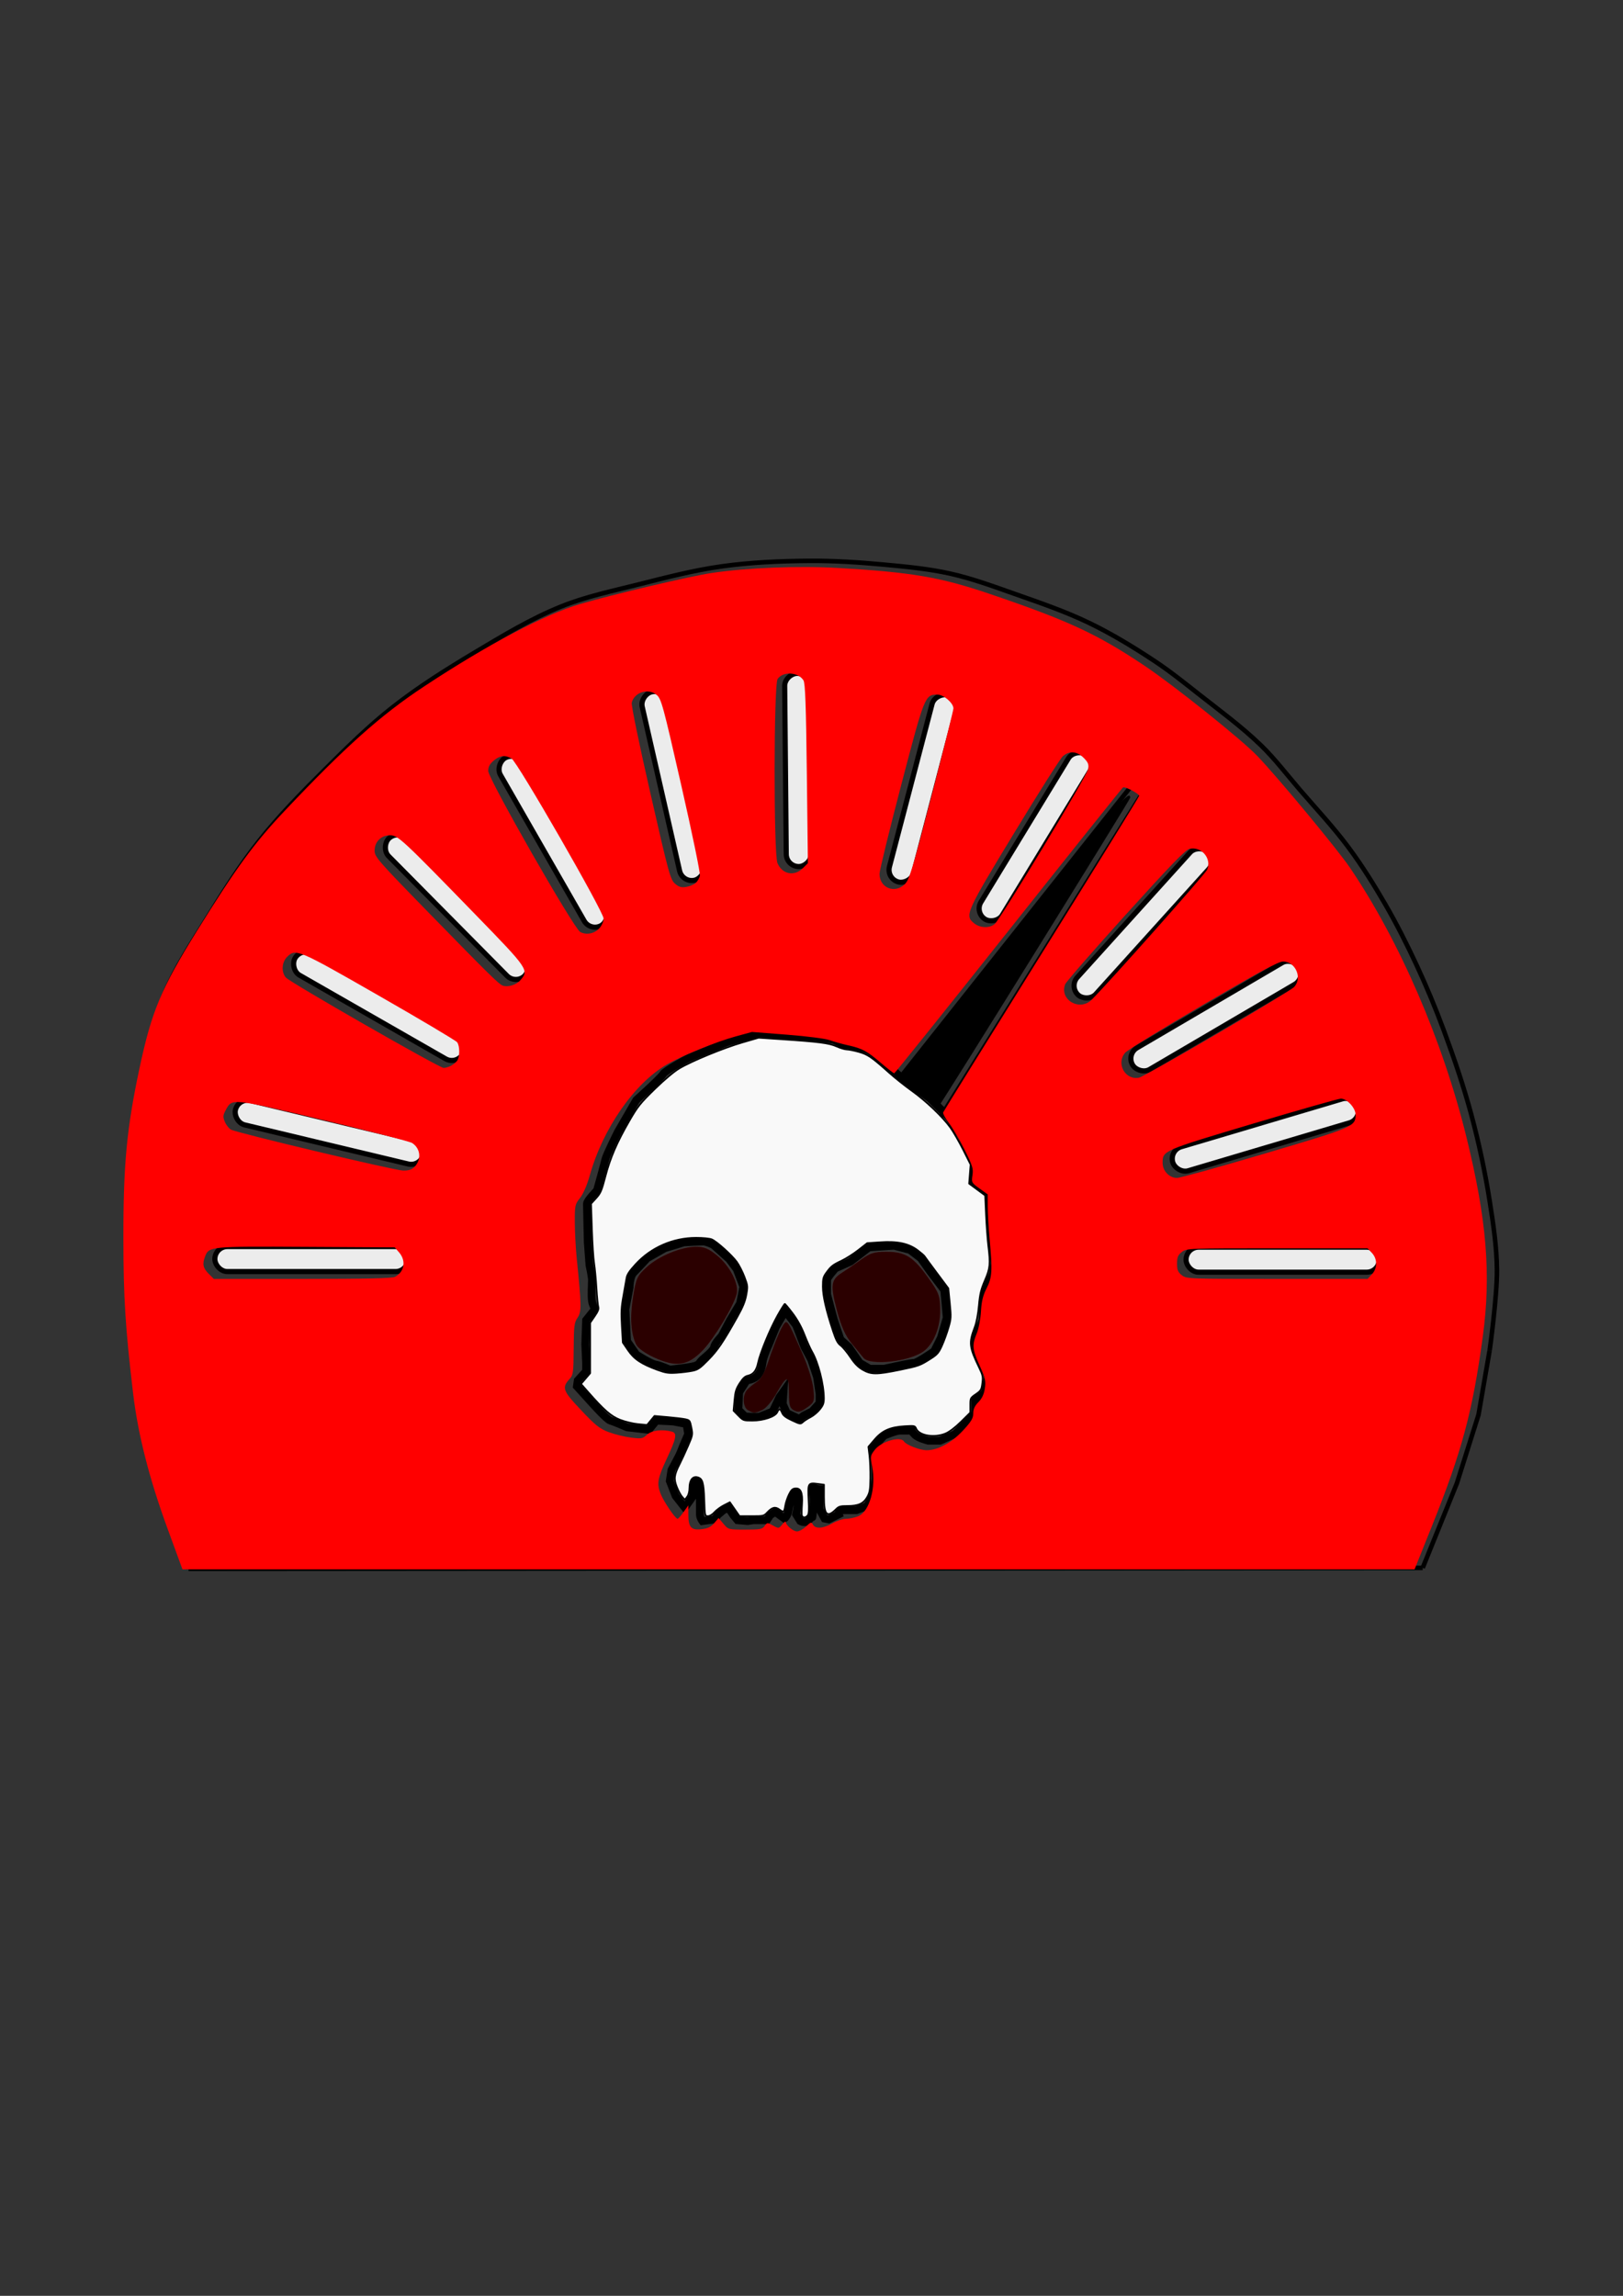 <?xml version="1.0" encoding="UTF-8" standalone="no"?>
<!-- Created with Inkscape (http://www.inkscape.org/) -->

<svg
   xmlns:dc="http://purl.org/dc/elements/1.1/"
   xmlns:cc="http://creativecommons.org/ns#"
   xmlns:rdf="http://www.w3.org/1999/02/22-rdf-syntax-ns#"
   xmlns:svg="http://www.w3.org/2000/svg"
   xmlns="http://www.w3.org/2000/svg"
   xmlns:sodipodi="http://sodipodi.sourceforge.net/DTD/sodipodi-0.dtd"
   xmlns:inkscape="http://www.inkscape.org/namespaces/inkscape"
   width="210mm"
   height="297mm"
   viewBox="0 0 210 297"
   version="1.1"
   id="svg8"
   inkscape:version="0.92.1 r15371"
   sodipodi:docname="christine.svg">
  <rect x="0" y="0" width="210" height="297" fill="#333333" stroke="none"/>
  <defs
     id="defs2" />
  <sodipodi:namedview
     id="base"
     pagecolor="#ffffff"
     bordercolor="#666666"
     borderopacity="1.0"
     inkscape:pageopacity="0.0"
     inkscape:pageshadow="2"
     inkscape:zoom="0.31489863"
     inkscape:cx="-853.10431"
     inkscape:cy="538.77693"
     inkscape:document-units="mm"
     inkscape:current-layer="layer1"
     showgrid="false"
     inkscape:window-width="1536"
     inkscape:window-height="801"
     inkscape:window-x="-8"
     inkscape:window-y="-8"
     inkscape:window-maximized="1" />
  <g
     inkscape:label="Layer 1"
     inkscape:groupmode="layer"
     id="layer1">
    <flowRoot
       xml:space="preserve"
       id="flowRoot1074"
       style="font-style:normal;font-weight:normal;font-size:40px;line-height:1.25;font-family:sans-serif;letter-spacing:0px;word-spacing:0px;fill:#000000;fill-opacity:1;stroke:none"
       transform="scale(0.265)"><flowRegion
         id="flowRegion1076"><rect
           id="rect1078"
           width="116.766"
           height="44.91"
           x="-1131.174"
           y="321.997" /></flowRegion><flowPara
         id="flowPara1080">20</flowPara></flowRoot>    <flowRoot
       xml:space="preserve"
       id="flowRoot1082"
       style="font-style:normal;font-weight:normal;font-size:40px;line-height:1.25;font-family:sans-serif;letter-spacing:0px;word-spacing:0px;fill:#000000;fill-opacity:1;stroke:none"
       transform="scale(0.265)"><flowRegion
         id="flowRegion1084"><rect
           id="rect1086"
           width="235.778"
           height="44.349"
           x="-1319.235"
           y="342.768" /></flowRegion><flowPara
         id="flowPara1088">lkj a;lkdj f;lksdjfl;asjdl;fasjdad</flowPara><flowPara
         id="flowPara1090" /></flowRoot>    <g
       id="g1265"
       transform="matrix(2.218,0,0,2.218,684.46,-165.427)">
      <g
         id="g1228">
        <path
           style="fill:none;stroke:#000000;stroke-width:0.265px;stroke-linecap:butt;stroke-linejoin:miter;stroke-opacity:1"
           d="m -300.713,154.108 c 0,0 -0.252,-2.485 -0.32,-3.732 -0.085,-1.562 -0.128,-3.128 -0.107,-4.692 0.019,-1.423 0.072,-2.849 0.213,-4.265 0.143,-1.431 0.339,-2.859 0.64,-4.265 0.332,-1.552 0.674,-3.119 1.28,-4.585 0.638,-1.544 1.576,-2.95 2.453,-4.372 0.967,-1.569 1.949,-3.14 3.092,-4.585 1.171,-1.479 2.503,-2.826 3.839,-4.159 1.264,-1.262 2.541,-2.523 3.946,-3.626 1.512,-1.187 3.148,-2.213 4.799,-3.199 1.625,-0.97 3.257,-1.958 5.012,-2.666 1.44,-0.581 2.973,-0.901 4.479,-1.28 1.623,-0.408 3.248,-0.836 4.905,-1.066 1.693,-0.236 3.409,-0.309 5.119,-0.32 1.424,-0.009 2.848,0.082 4.265,0.213 1.321,0.122 2.65,0.244 3.946,0.533 1.273,0.284 2.502,0.74 3.732,1.173 1.476,0.519 2.963,1.026 4.372,1.706 1.334,0.644 2.604,1.42 3.839,2.239 0.889,0.59 1.721,1.26 2.559,1.919 1.231,0.968 2.502,1.895 3.626,2.986 0.813,0.789 1.501,1.7 2.239,2.559 0.97,1.129 1.994,2.216 2.879,3.412 0.78,1.054 1.476,2.171 2.133,3.306 0.661,1.142 1.256,2.323 1.813,3.519 0.584,1.257 1.118,2.539 1.6,3.839 0.598,1.613 1.153,3.244 1.6,4.905 0.443,1.65 0.799,3.325 1.066,5.012 0.213,1.341 0.417,2.694 0.427,4.052 0.011,1.57 -0.427,4.692 -0.427,4.692"
           id="path21"
           inkscape:connector-curvature="0"
           sodipodi:nodetypes="csssssssssssssssssssssssssssssc" />
        <rect
           style="opacity:1;fill:#ececec;fill-opacity:1;fill-rule:nonzero;stroke:#000000;stroke-width:0.3;stroke-linejoin:round;stroke-miterlimit:4;stroke-dasharray:none;stroke-dashoffset:0;stroke-opacity:1"
           id="rect33"
           width="11.268"
           height="1.459"
           x="-296.059"
           y="147.29"
           ry="0.729" />
        <rect
           style="opacity:1;fill:#ececec;fill-opacity:1;fill-rule:nonzero;stroke:#000000;stroke-width:0.3;stroke-linejoin:round;stroke-miterlimit:4;stroke-dasharray:none;stroke-dashoffset:0;stroke-opacity:1"
           id="rect33-1"
           width="11.268"
           height="1.459"
           x="-254.392"
           y="203.317"
           ry="0.729"
           transform="rotate(13.443)" />
        <rect
           style="opacity:1;fill:#ececec;fill-opacity:1;fill-rule:nonzero;stroke:#000000;stroke-width:0.3;stroke-linejoin:round;stroke-miterlimit:4;stroke-dasharray:none;stroke-dashoffset:0;stroke-opacity:1"
           id="rect33-0"
           width="11.268"
           height="1.459"
           x="-188.07"
           y="257.256"
           ry="0.729"
           transform="rotate(29.787)" />
        <rect
           style="opacity:1;fill:#ececec;fill-opacity:1;fill-rule:nonzero;stroke:#000000;stroke-width:0.3;stroke-linejoin:round;stroke-miterlimit:4;stroke-dasharray:none;stroke-dashoffset:0;stroke-opacity:1"
           id="rect33-09"
           width="11.268"
           height="1.459"
           x="-113.383"
           y="289.342"
           ry="0.729"
           transform="rotate(45.29)" />
        <rect
           style="opacity:1;fill:#ececec;fill-opacity:1;fill-rule:nonzero;stroke:#000000;stroke-width:0.3;stroke-linejoin:round;stroke-miterlimit:4;stroke-dasharray:none;stroke-dashoffset:0;stroke-opacity:1"
           id="rect33-9"
           width="11.268"
           height="1.459"
           x="-35.904"
           y="300.492"
           ry="0.729"
           transform="rotate(60.149)" />
        <rect
           style="opacity:1;fill:#ececec;fill-opacity:1;fill-rule:nonzero;stroke:#000000;stroke-width:0.3;stroke-linejoin:round;stroke-miterlimit:4;stroke-dasharray:none;stroke-dashoffset:0;stroke-opacity:1"
           id="rect33-2"
           width="11.268"
           height="1.459"
           x="51.922"
           y="288.628"
           ry="0.729"
           transform="rotate(77.158)" />
        <rect
           style="opacity:1;fill:#ececec;fill-opacity:1;fill-rule:nonzero;stroke:#000000;stroke-width:0.3;stroke-linejoin:round;stroke-miterlimit:4;stroke-dasharray:none;stroke-dashoffset:0;stroke-opacity:1"
           id="rect33-7"
           width="11.268"
           height="1.459"
           x="111.416"
           y="262.413"
           ry="0.729"
           transform="rotate(89.467)" />
        <rect
           style="opacity:1;fill:#ececec;fill-opacity:1;fill-rule:nonzero;stroke:#000000;stroke-width:0.3;stroke-linejoin:round;stroke-miterlimit:4;stroke-dasharray:none;stroke-dashoffset:0;stroke-opacity:1"
           id="rect33-8"
           width="11.268"
           height="1.459"
           x="175.588"
           y="215.136"
           ry="0.729"
           transform="rotate(104.686)" />
        <rect
           style="opacity:1;fill:#ececec;fill-opacity:1;fill-rule:nonzero;stroke:#000000;stroke-width:0.3;stroke-linejoin:round;stroke-miterlimit:4;stroke-dasharray:none;stroke-dashoffset:0;stroke-opacity:1"
           id="rect33-20"
           width="11.268"
           height="1.459"
           x="-240.092"
           y="-148.56"
           ry="0.729"
           transform="rotate(-58.666)" />
        <rect
           style="opacity:1;fill:#ececec;fill-opacity:1;fill-rule:nonzero;stroke:#000000;stroke-width:0.3;stroke-linejoin:round;stroke-miterlimit:4;stroke-dasharray:none;stroke-dashoffset:0;stroke-opacity:1"
           id="rect33-23"
           width="11.268"
           height="1.459"
           x="-263.128"
           y="-94.096"
           ry="0.729"
           transform="rotate(-47.895)" />
        <rect
           style="opacity:1;fill:#ececec;fill-opacity:1;fill-rule:nonzero;stroke:#000000;stroke-width:0.3;stroke-linejoin:round;stroke-miterlimit:4;stroke-dasharray:none;stroke-dashoffset:0;stroke-opacity:1"
           id="rect33-72"
           width="11.268"
           height="1.459"
           x="-278.353"
           y="-5.464"
           ry="0.729"
           transform="rotate(-30.382)" />
        <rect
           style="opacity:1;fill:#ececec;fill-opacity:1;fill-rule:nonzero;stroke:#000000;stroke-width:0.3;stroke-linejoin:round;stroke-miterlimit:4;stroke-dasharray:none;stroke-dashoffset:0;stroke-opacity:1"
           id="rect33-6"
           width="11.268"
           height="1.459"
           x="-239.402"
           y="147.326"
           ry="0.729" />
        <rect
           style="opacity:1;fill:#ececec;fill-opacity:1;fill-rule:nonzero;stroke:#000000;stroke-width:0.3;stroke-linejoin:round;stroke-miterlimit:4;stroke-dasharray:none;stroke-dashoffset:0;stroke-opacity:1"
           id="rect33-91"
           width="11.268"
           height="1.459"
           x="-270.784"
           y="67.333"
           ry="0.729"
           transform="rotate(-16.55)" />
        <path
           style="fill:none;stroke:#000000;stroke-width:0.265px;stroke-linecap:butt;stroke-linejoin:miter;stroke-opacity:1"
           d="m -300.713,154.108 0.388,3.311 0.998,3.939 1.733,4.726"
           id="path1096"
           inkscape:connector-curvature="0" />
        <path
           style="fill:none;stroke:#000000;stroke-width:0.265px;stroke-linecap:butt;stroke-linejoin:miter;stroke-opacity:1"
           d="m -221.696,153.362 -0.647,3.742 -1.26,3.991 -1.996,4.936"
           id="path1102"
           inkscape:connector-curvature="0" />
        <path
           style="fill:none;stroke:#000000;stroke-width:0.265px;stroke-linecap:butt;stroke-linejoin:miter;stroke-opacity:1"
           d="m -297.595,166.084 71.996,-0.052"
           id="path1104"
           inkscape:connector-curvature="0" />
        <path
           style="fill:none;stroke:#000000;stroke-width:0.265px;stroke-linecap:butt;stroke-linejoin:miter;stroke-opacity:1"
           d="m -264.311,147.801 21.703,-27.358 0.651,0.417 -17.021,27.308"
           id="path1108"
           inkscape:connector-curvature="0"
           sodipodi:nodetypes="cccc" />
        <path
           style="fill:none;stroke:#000000;stroke-width:0.453px;stroke-linecap:butt;stroke-linejoin:miter;stroke-opacity:1"
           d="m -264.299,134.841 -1.904,0.537 -2.246,0.927 c 0,0 -1.367,0.732 -1.464,0.928 -0.098,0.195 -1.562,1.513 -1.562,1.513 l -1.074,1.855 c 0,0 -0.683,1.367 -0.732,1.611 -0.049,0.244 -0.488,1.806 -0.488,1.806 0,0 -0.586,0.586 -0.586,0.781 0,0.195 0.049,2.246 0.049,2.246 l 0.098,1.318 c 0,0 0.147,0.683 0.147,0.879 0,0.195 -0.049,0.879 0,1.22 0.049,0.342 0.244,0.391 0.049,0.635 -0.195,0.244 -0.391,0.488 -0.391,0.488 l -0.049,1.416 0.049,1.074 v 0.488 l -0.488,0.537 -0.049,0.342 0.928,1.025 c 0,0 0.83,0.928 1.025,0.976 0.195,0.049 0.976,0.391 0.976,0.391 l 1.269,0.147 0.439,-0.537 0.976,0.049 0.781,0.146 0.098,0.586 -0.293,0.683 c 0,0 -0.147,0.391 -0.244,0.586 -0.098,0.195 -0.439,0.83 -0.439,0.83 l -0.098,0.635 0.342,0.879 0.537,0.683 0.488,-0.683 v -0.635 c 0,0 0.098,-0.342 0.244,-0.195 0.147,0.147 0.147,0.781 0.147,0.976 0,0.195 0,0.732 0,0.928 0,0.195 0.146,0.391 0.146,0.391 l 0.732,-0.098 0.146,-0.244 0.342,-0.293 0.293,-0.147 0.293,0.439 0.244,0.293 0.586,0.049 0.342,-0.049 h 0.781 l 0.195,-0.293 0.293,-0.195 0.537,0.391 c 0,0 0.195,-0.147 0.244,-0.488 0.049,-0.342 0.195,-0.732 0.293,-0.927 0.098,-0.195 0.195,-0.244 0.244,0.146 0.049,0.391 -0.098,1.025 -0.098,1.025 l 0.244,0.391 c 0,0 0.342,0.195 0.537,-0.098 0.195,-0.293 0.147,0.098 0.195,-0.342 0.049,-0.439 0.049,-0.635 0.049,-0.879 0,-0.244 -0.244,-0.732 0,-0.635 0.244,0.098 0.342,0.098 0.342,0.098 v 1.172 l 0.293,0.537 0.244,0.049 0.586,-0.293 c 0,0 -0.098,-0.244 0.293,-0.244 0.391,0 0.732,0 0.732,0 l 0.635,-0.244 0.342,-0.635 c 0,0 0.049,-0.146 0.049,-0.342 0,-0.195 0.098,-0.488 0.098,-0.635 0,-0.147 0,-0.293 0,-0.488 0,-0.195 -0.049,-0.391 -0.098,-0.586 -0.049,-0.195 -0.049,-0.683 -0.049,-0.683 l 0.244,-0.293 0.391,-0.439 c 0,0 0.683,-0.293 0.927,-0.293 0.244,0 0.683,0 0.683,0 0,0 0,0.049 0.195,0.244 0.195,0.195 0.781,0.342 0.781,0.342 h 0.683 l 0.879,-0.391 0.781,-0.781 0.391,-0.439 v -0.781 c 0,0 0.586,-0.342 0.586,-0.488 0,-0.146 0.146,-0.635 0.146,-0.83 0,-0.195 -0.439,-0.976 -0.439,-0.976 l -0.293,-0.732 c 0,0 -0.049,-0.293 0.049,-0.683 0.098,-0.391 0.391,-0.928 0.391,-0.928 v -0.586 c 0,0 0,-0.586 0.098,-0.976 0.098,-0.391 0.488,-1.123 0.488,-1.123 l 0.098,-0.635 -0.195,-1.757 -0.098,-2.343 -0.928,-0.683 0.098,-1.025 -0.83,-1.66 -0.732,-1.074 -1.074,-1.074 -1.513,-1.074 -1.318,-1.172 c 0,0 -0.391,-0.293 -0.635,-0.488 -0.244,-0.195 -1.318,-0.391 -1.318,-0.391 h -0.244 l -0.586,-0.293 -1.074,-0.146 -2.05,-0.146 z"
           id="path23"
           inkscape:connector-curvature="0" />
        <path
           style="fill:none;stroke:#000000;stroke-width:0.453px;stroke-linecap:butt;stroke-linejoin:miter;stroke-opacity:1"
           d="m -265.422,150.609 -0.586,0.976 -0.488,0.928 c 0,0 -0.391,0.391 -0.439,0.635 -0.049,0.244 -0.537,0.586 -0.732,0.781 -0.195,0.195 -0.098,0.293 -0.732,0.391 -0.635,0.098 -1.123,0.146 -1.123,0.146 0,0 -0.537,-0.244 -0.83,-0.293 -0.293,-0.049 -1.123,-0.586 -1.123,-0.586 l -0.537,-0.781 -0.098,-1.855 0.244,-1.269 c 0,0 0,-0.635 0.244,-0.879 0.244,-0.244 0.781,-0.83 0.781,-0.83 l 1.025,-0.586 1.123,-0.342 c 0,0 0.928,-0.049 1.123,-0.049 0.195,0 0.586,0.195 0.586,0.195 l 0.927,0.83 0.439,0.586 0.391,1.025 z"
           id="path25"
           inkscape:connector-curvature="0" />
        <path
           style="fill:none;stroke:#000000;stroke-width:0.453px;stroke-linecap:butt;stroke-linejoin:miter;stroke-opacity:1"
           d="m -259.076,153.148 0.635,0.927 0.586,0.342 h 0.83 l 0.683,-0.147 c 0,0 0.879,-0.195 1.074,-0.195 0.195,0 1.172,-0.683 1.172,-0.683 l 0.391,-0.781 0.342,-1.172 -0.146,-1.611 -0.781,-1.025 -0.586,-0.83 -0.635,-0.488 -0.928,-0.244 -1.464,0.098 -1.074,0.83 -0.879,0.391 c 0,0 -0.488,0.537 -0.488,0.683 0,0.146 0,0.83 0,0.83 l 0.391,1.464 0.391,1.172 z"
           id="path27"
           inkscape:connector-curvature="0" />
        <path
           style="fill:none;stroke:#000000;stroke-width:0.453px;stroke-linecap:butt;stroke-linejoin:miter;stroke-opacity:1"
           d="m -262.786,151.048 -0.537,0.928 -0.439,1.074 c 0,0 -0.293,0.635 -0.342,0.976 -0.049,0.342 -0.098,0.537 -0.293,0.781 -0.195,0.244 -0.635,0.293 -0.635,0.293 l -0.439,0.683 -0.049,1.025 0.391,0.391 c 0,0 0.732,0.049 0.879,0 0.146,-0.049 0.732,-0.293 0.732,-0.293 l 0.391,-0.83 0.244,-0.342 -0.049,0.732 0.244,0.537 0.732,0.342 0.244,-0.195 0.488,-0.244 0.439,-0.488 v -0.537 l -0.146,-0.976 -0.342,-1.025 -0.391,-0.732 -0.488,-1.269 z"
           id="path29"
           inkscape:connector-curvature="0" />
        <path
           style="opacity:1;fill:#f9f9f9;fill-opacity:1;fill-rule:nonzero;stroke:#000000;stroke-width:0.084;stroke-linejoin:round;stroke-miterlimit:4;stroke-dasharray:none;stroke-dashoffset:0;stroke-opacity:1"
           d="m -261.807,162.989 c -0.019,-0.051 -0.017,-0.35 0.006,-0.664 0.048,-0.689 -0.077,-0.973 -0.412,-0.934 -0.153,0.018 -0.237,0.1 -0.361,0.357 -0.089,0.183 -0.185,0.467 -0.212,0.63 -0.07,0.412 -0.088,0.426 -0.325,0.251 -0.252,-0.187 -0.435,-0.146 -0.725,0.161 -0.2,0.212 -0.226,0.218 -0.91,0.217 l -0.704,-0.001 -0.282,-0.406 -0.282,-0.406 -0.348,0.177 c -0.191,0.097 -0.44,0.28 -0.553,0.407 -0.12,0.135 -0.277,0.23 -0.38,0.23 -0.174,0 -0.176,-0.009 -0.207,-0.945 -0.034,-1.027 -0.102,-1.249 -0.409,-1.326 -0.279,-0.07 -0.467,0.182 -0.469,0.63 0,0.213 -0.051,0.409 -0.132,0.514 l -0.131,0.17 -0.152,-0.17 c -0.084,-0.093 -0.224,-0.353 -0.311,-0.578 -0.183,-0.47 -0.155,-0.692 0.165,-1.321 0.11,-0.217 0.329,-0.69 0.486,-1.052 0.278,-0.642 0.283,-0.668 0.2,-1.086 -0.081,-0.405 -0.099,-0.431 -0.345,-0.487 -0.143,-0.032 -0.61,-0.089 -1.038,-0.126 l -0.778,-0.068 -0.217,0.263 -0.217,0.263 -0.524,-0.049 c -0.288,-0.027 -0.756,-0.139 -1.039,-0.25 -0.537,-0.211 -0.924,-0.547 -1.874,-1.627 l -0.406,-0.461 0.267,-0.312 0.267,-0.312 v -1.471 -1.471 l 0.264,-0.384 c 0.189,-0.275 0.249,-0.427 0.212,-0.536 -0.028,-0.083 -0.078,-0.585 -0.11,-1.115 -0.032,-0.53 -0.094,-1.18 -0.137,-1.446 -0.043,-0.265 -0.101,-1.152 -0.128,-1.972 l -0.05,-1.49 0.296,-0.326 c 0.261,-0.287 0.324,-0.435 0.536,-1.252 0.283,-1.091 0.67,-1.99 1.405,-3.262 0.482,-0.834 0.629,-1.018 1.468,-1.837 0.571,-0.558 1.131,-1.028 1.444,-1.214 0.726,-0.431 2.584,-1.195 3.684,-1.514 l 0.936,-0.272 1.297,0.086 c 2.219,0.147 2.818,0.225 3.252,0.42 0.219,0.099 0.487,0.179 0.595,0.179 0.108,0 0.42,0.062 0.693,0.138 0.528,0.146 0.747,0.297 1.798,1.236 0.326,0.291 0.91,0.756 1.297,1.032 0.823,0.587 1.803,1.522 2.256,2.153 0.176,0.245 0.511,0.828 0.746,1.296 l 0.427,0.851 -0.043,0.557 -0.043,0.557 0.468,0.345 0.468,0.345 0.051,1.137 c 0.028,0.625 0.086,1.421 0.128,1.767 0.135,1.104 0.114,1.329 -0.193,2.043 -0.232,0.541 -0.291,0.785 -0.353,1.471 -0.047,0.517 -0.138,0.988 -0.244,1.268 -0.348,0.915 -0.321,1.15 0.273,2.381 0.199,0.413 0.218,0.511 0.172,0.879 -0.048,0.383 -0.076,0.431 -0.376,0.638 -0.32,0.22 -0.325,0.23 -0.325,0.648 v 0.425 l -0.537,0.532 c -0.33,0.327 -0.675,0.59 -0.896,0.684 -0.654,0.278 -1.541,0.132 -1.717,-0.282 -0.071,-0.167 -0.1,-0.173 -0.667,-0.14 -0.854,0.049 -1.319,0.255 -1.768,0.782 l -0.36,0.422 0.063,0.519 c 0.035,0.285 0.058,0.876 0.052,1.312 -0.01,0.679 -0.036,0.837 -0.184,1.1 -0.214,0.381 -0.516,0.517 -1.151,0.517 -0.408,0 -0.502,0.026 -0.66,0.184 -0.525,0.525 -0.699,0.348 -0.699,-0.709 v -0.715 l -0.377,-0.05 c -0.56,-0.074 -0.583,-0.035 -0.533,0.923 0.032,0.598 0.018,0.838 -0.052,0.922 -0.114,0.137 -0.273,0.148 -0.321,0.021 z m 0.505,-5.747 c 0.163,-0.082 0.405,-0.284 0.537,-0.449 0.197,-0.245 0.241,-0.365 0.241,-0.656 -2.2e-4,-0.805 -0.331,-2.098 -0.696,-2.723 -0.097,-0.166 -0.295,-0.61 -0.44,-0.985 -0.172,-0.446 -0.409,-0.876 -0.684,-1.242 -0.231,-0.307 -0.442,-0.559 -0.467,-0.559 -0.026,1e-5 -0.219,0.309 -0.43,0.686 -0.443,0.791 -1.016,2.185 -1.135,2.755 -0.094,0.453 -0.271,0.676 -0.593,0.747 -0.168,0.037 -0.293,0.152 -0.479,0.444 -0.213,0.333 -0.26,0.488 -0.305,1 l -0.053,0.606 0.285,0.291 c 0.279,0.286 0.295,0.291 0.819,0.291 0.653,0 1.337,-0.232 1.457,-0.495 0.103,-0.227 0.166,-0.217 0.273,0.041 0.065,0.157 0.218,0.273 0.581,0.442 0.482,0.224 0.496,0.226 0.643,0.092 0.083,-0.075 0.284,-0.204 0.447,-0.286 z m -6.894,-2.698 c 0.322,-0.068 0.444,-0.152 0.927,-0.645 0.55,-0.561 0.864,-1.026 1.699,-2.515 0.318,-0.566 0.452,-0.897 0.52,-1.278 0.088,-0.494 0.084,-0.536 -0.111,-1.052 -0.112,-0.296 -0.313,-0.69 -0.447,-0.875 -0.286,-0.395 -1.163,-1.184 -1.461,-1.314 -0.116,-0.051 -0.52,-0.091 -0.916,-0.091 -1.345,0 -2.627,0.559 -3.525,1.536 -0.372,0.405 -0.508,0.611 -0.54,0.818 -0.024,0.152 -0.107,0.627 -0.186,1.055 -0.119,0.649 -0.134,0.938 -0.087,1.742 l 0.056,0.964 0.311,0.457 c 0.351,0.517 0.783,0.804 1.716,1.144 0.483,0.176 0.639,0.199 1.118,0.168 0.306,-0.02 0.723,-0.072 0.927,-0.115 z m 12.096,-0.056 c 1.121,-0.231 1.168,-0.248 1.819,-0.662 0.364,-0.232 0.454,-0.337 0.641,-0.751 0.12,-0.265 0.291,-0.737 0.382,-1.048 0.154,-0.533 0.159,-0.618 0.079,-1.434 l -0.085,-0.867 -0.668,-0.895 c -0.367,-0.492 -0.692,-0.933 -0.721,-0.98 -0.029,-0.047 -0.211,-0.204 -0.405,-0.351 -0.522,-0.394 -1.182,-0.536 -2.172,-0.468 l -0.777,0.053 -0.514,0.402 c -0.283,0.221 -0.716,0.497 -0.962,0.614 -0.537,0.254 -0.631,0.328 -0.905,0.704 -0.184,0.253 -0.21,0.355 -0.21,0.815 2.3e-4,0.549 0.189,1.376 0.597,2.608 0.172,0.52 0.273,0.711 0.445,0.837 0.122,0.09 0.376,0.396 0.565,0.68 0.25,0.376 0.445,0.575 0.721,0.736 0.489,0.285 0.813,0.286 2.17,0.007 z"
           id="path950"
           inkscape:connector-curvature="0" />
        <path
           style="opacity:1;fill:#2b0000;fill-opacity:1;fill-rule:nonzero;stroke:#ffffff;stroke-width:0.037;stroke-linejoin:round;stroke-miterlimit:4;stroke-dasharray:none;stroke-dashoffset:0;stroke-opacity:0.072"
           d="m -270.435,153.772 c -0.529,-0.243 -0.952,-0.547 -1.057,-0.761 -0.311,-0.632 -0.374,-1.606 -0.18,-2.802 0.175,-1.08 0.236,-1.212 0.799,-1.73 0.703,-0.648 2.018,-1.189 2.891,-1.189 0.472,0 0.74,0.112 1.225,0.509 0.753,0.617 1.294,1.673 1.152,2.25 -0.175,0.711 -1.283,2.562 -1.963,3.28 -0.879,0.928 -1.576,1.036 -2.866,0.443 z"
           id="path960"
           inkscape:connector-curvature="0" />
        <path
           style="opacity:1;fill:#2b0000;fill-opacity:1;fill-rule:nonzero;stroke:#ffffff;stroke-width:0.037;stroke-linejoin:round;stroke-miterlimit:4;stroke-dasharray:none;stroke-dashoffset:0;stroke-opacity:0.072"
           d="m -258.227,153.794 c -0.116,-0.141 -0.434,-0.531 -0.708,-0.866 -0.349,-0.426 -0.598,-0.98 -0.831,-1.848 -0.413,-1.538 -0.374,-1.853 0.282,-2.273 0.283,-0.181 0.793,-0.53 1.133,-0.777 0.52,-0.377 0.754,-0.448 1.47,-0.447 1.103,6.6e-4 1.568,0.289 2.442,1.513 0.619,0.867 0.688,1.046 0.706,1.829 0.024,1.05 -0.379,2.063 -0.991,2.496 -0.852,0.602 -3.118,0.843 -3.502,0.372 z"
           id="path962"
           inkscape:connector-curvature="0" />
        <path
           style="opacity:1;fill:#2b0000;fill-opacity:1;fill-rule:nonzero;stroke:#ffffff;stroke-width:0;stroke-linejoin:round;stroke-miterlimit:4;stroke-dasharray:none;stroke-dashoffset:0;stroke-opacity:0.072"
           d="m -264.959,156.833 c -0.296,-0.173 -0.335,-0.835 -0.069,-1.166 0.099,-0.122 0.35,-0.332 0.558,-0.465 0.258,-0.165 0.478,-0.541 0.686,-1.174 0.43,-1.305 0.885,-2.328 1.036,-2.328 0.144,0 0.238,0.178 0.987,1.881 0.295,0.671 0.572,1.57 0.617,1.998 0.076,0.742 0.059,0.794 -0.375,1.103 -0.365,0.26 -0.514,0.293 -0.753,0.165 -0.249,-0.133 -0.298,-0.306 -0.298,-1.045 0,-1.038 -0.119,-1.026 -0.742,0.076 -0.24,0.425 -0.604,0.85 -0.81,0.943 -0.447,0.204 -0.506,0.205 -0.837,0.011 z"
           id="path964"
           inkscape:connector-curvature="0" />
      </g>
      <path
         transform="scale(0.265)"
         inkscape:connector-curvature="0"
         id="path1230"
         d="m -1127.576,618.015 c -4.072,-11.117 -6.552,-20.838 -7.626,-29.894 -1.705,-14.375 -2.13,-21.148 -2.14,-34.114 -0.014,-16.351 0.735,-24.239 3.562,-37.512 2.652,-12.456 4.781,-17.539 12.635,-30.168 8.667,-13.938 12.594,-19.311 19.292,-26.397 13.384,-14.16 21.166,-21.102 30.733,-27.417 13.955,-9.211 26.532,-15.85 34.336,-18.127 7.41,-2.161 24.233,-6.127 28.978,-6.832 7.793,-1.157 19.123,-1.599 27.924,-1.09 15.953,0.922 22.358,2.013 33.008,5.621 17.453,5.912 23.874,8.886 34.36,15.913 6.587,4.414 21.389,16.261 24.844,19.885 4.617,4.841 17.636,20.552 20.346,24.551 10.912,16.103 20.407,38.049 25.616,59.21 4.49,18.241 5.482,30.293 3.619,43.998 -2.245,16.515 -4.58,25.202 -11.231,41.779 l -3.783,9.428 h -135.618 -135.618 z m 140.516,-0.595 c 1.043,-0.998 1.174,-1.032 1.53,-0.397 0.549,0.979 2.227,0.86 4.261,-0.302 0.95,-0.543 2.313,-0.988 3.028,-0.988 0.715,0 1.922,-0.26 2.681,-0.577 2.474,-1.034 3.956,-6.334 3.053,-10.921 -0.441,-2.24 -0.419,-2.382 0.578,-3.689 1.409,-1.847 5.665,-3.067 6.423,-1.841 0.467,0.755 3.483,1.926 4.986,1.935 2.447,0.015 5.515,-1.648 8.007,-4.34 1.821,-1.967 2.263,-2.706 2.263,-3.781 0,-0.94 0.336,-1.672 1.132,-2.469 0.775,-0.775 1.221,-1.723 1.413,-3.004 0.245,-1.633 0.101,-2.27 -1.132,-5.002 -1.621,-3.59 -1.708,-4.548 -0.648,-7.124 0.427,-1.039 0.838,-3.174 0.93,-4.837 0.123,-2.216 0.439,-3.514 1.235,-5.078 1.224,-2.404 1.311,-3.817 0.671,-10.8 -0.23,-2.511 -0.42,-5.76 -0.422,-7.22 l -0.004,-2.655 -1.799,-1.292 c -1.747,-1.255 -1.792,-1.34 -1.552,-2.938 0.216,-1.442 0,-2.138 -1.739,-5.604 -1.092,-2.177 -2.639,-4.813 -3.437,-5.859 -0.798,-1.045 -1.37,-2.106 -1.272,-2.357 0.099,-0.251 9.846,-15.959 21.661,-34.906 11.815,-18.947 21.482,-34.589 21.482,-34.76 0,-0.482 -3.125,-2.123 -3.546,-1.863 -0.206,0.127 -11.565,14.339 -25.242,31.582 -13.677,17.243 -24.987,31.349 -25.132,31.346 -0.145,-0.003 -1.425,-0.999 -2.844,-2.214 -3.161,-2.705 -4.157,-3.244 -7.279,-3.939 -1.346,-0.3 -3.182,-0.814 -4.08,-1.143 -0.923,-0.338 -4.999,-0.86 -9.373,-1.201 l -7.74,-0.603 -3.583,0.982 c -4.429,1.214 -11.685,4.173 -15.156,6.183 -7.134,4.129 -14.056,14.064 -16.936,24.309 -0.628,2.233 -1.447,4.141 -2.172,5.055 -1.111,1.403 -1.163,1.643 -1.149,5.381 0.01,2.152 0.196,5.699 0.417,7.882 1.054,10.384 1.075,11.814 0.19,13.099 -0.729,1.06 -0.824,1.815 -0.856,6.854 -0.032,5.104 -0.115,5.75 -0.841,6.55 -1.825,2.01 -1.609,2.619 2.455,6.927 3.215,3.408 4.086,4.099 6.126,4.862 1.308,0.489 3.504,1.028 4.879,1.198 2.308,0.285 2.579,0.236 3.515,-0.636 1.038,-0.968 3.342,-1.256 5.475,-0.685 1.214,0.325 1.008,1.425 -1.114,5.954 -2.026,4.323 -2.233,5.482 -1.373,7.697 0.67,1.727 3.256,5.539 3.757,5.539 0.139,0 0.727,-0.668 1.308,-1.484 l 1.056,-1.484 v 2.003 c 0,2.831 0.607,3.515 2.89,3.258 1.359,-0.153 2.07,-0.493 2.794,-1.335 l 0.972,-1.129 1.074,1.276 c 1.068,1.27 1.093,1.276 4.787,1.276 3.282,0 3.779,-0.094 4.278,-0.806 0.55,-0.785 0.598,-0.787 1.83,-0.099 1.249,0.697 1.276,0.694 2.038,-0.23 0.425,-0.515 0.773,-0.772 0.773,-0.571 0,0.716 1.632,2.104 2.475,2.104 0.471,0 1.369,-0.491 1.997,-1.092 z m -90.485,-54.944 c 2.083,-1.109 2.488,-3.526 0.902,-5.371 l -0.958,-1.114 -19.484,-0.11 c -21.271,-0.12 -21.429,-0.105 -22.282,2.14 -0.626,1.646 -0.441,2.535 0.78,3.757 l 1.16,1.16 h 19.507 c 14.069,0 19.749,-0.129 20.374,-0.462 z m 215.033,-0.541 c 0.616,-0.655 0.942,-1.478 0.942,-2.371 0,-0.893 -0.327,-1.716 -0.942,-2.371 l -0.943,-1.003 h -19.923 c -19.555,0 -19.943,0.015 -20.969,0.823 -0.844,0.664 -1.046,1.157 -1.046,2.551 0,1.395 0.202,1.888 1.046,2.551 1.027,0.807 1.414,0.823 20.969,0.823 h 19.923 z m -23.513,-26.6 c 19.58,-5.799 19.93,-5.949 19.93,-8.573 0,-1.47 -1.902,-3.526 -3.244,-3.507 -0.508,0.007 -9.222,2.49 -19.365,5.516 -19.891,5.936 -19.865,5.924 -19.865,8.625 0,1.772 1.476,3.312 3.174,3.312 0.674,0 9.39,-2.418 19.37,-5.373 z m -187.289,3.002 c 1.641,-1.641 1.425,-4.095 -0.468,-5.322 -0.501,-0.325 -9.217,-2.577 -19.369,-5.004 -20.392,-4.875 -20.242,-4.859 -21.607,-2.332 -0.675,1.25 -0.704,1.57 -0.243,2.682 0.288,0.695 0.901,1.469 1.362,1.72 1.332,0.726 35.985,8.972 37.855,9.007 1.182,0.022 1.922,-0.203 2.471,-0.752 z m 176.654,-29.308 c 8.842,-5.169 16.479,-9.793 16.97,-10.277 1.984,-1.952 0.427,-5.678 -2.372,-5.678 -1.005,0 -5.19,2.266 -17.584,9.522 -8.946,5.237 -16.668,9.981 -17.159,10.541 -2.087,2.382 0.016,6.139 3.076,5.498 0.546,-0.114 8.227,-4.437 17.069,-9.606 z m -168.58,7.004 c 0.477,-0.254 1.085,-0.745 1.351,-1.092 0.634,-0.826 0.642,-3.28 0.013,-4.107 -0.273,-0.359 -7.992,-4.948 -17.155,-10.198 -17.946,-10.284 -18.38,-10.468 -20.276,-8.572 -1.173,1.173 -1.305,3.309 -0.28,4.525 0.901,1.069 33.781,19.905 34.746,19.905 0.404,0 1.125,-0.208 1.601,-0.462 z m 141.061,-14.554 c 3.928,-3.928 25.027,-27.687 25.424,-28.63 1.034,-2.453 -1.258,-5.155 -3.884,-4.578 -0.882,0.194 -4.237,3.658 -14.084,14.545 -7.11,7.86 -13.096,14.736 -13.303,15.28 -1.297,3.412 3.21,6.021 5.847,3.384 z m -125.804,-4.258 c 1.978,-2.247 1.843,-2.445 -9.782,-14.403 -16.242,-16.707 -17.128,-17.53 -18.868,-17.53 -1.976,0 -3.405,1.423 -3.405,3.392 0,1.357 0.714,2.176 11.873,13.614 13.21,13.54 15.444,15.743 16.311,16.076 1.107,0.426 2.972,-0.128 3.87,-1.149 z m 17.466,-11.512 c 0.491,-0.558 0.893,-1.496 0.893,-2.084 -3e-4,-1.512 -19.001,-34.536 -20.277,-35.243 -1.447,-0.802 -2.555,-0.669 -3.906,0.468 -0.888,0.747 -1.222,1.37 -1.223,2.282 0,1.717 18.797,34.62 20.244,35.431 1.34,0.751 3.182,0.383 4.27,-0.854 z m 86.97,-0.871 c 1.278,-1.083 20.352,-32.691 20.59,-34.12 0.174,-1.043 -0.006,-1.489 -0.998,-2.481 -1.479,-1.479 -3.177,-1.596 -4.603,-0.316 -0.547,0.491 -5.38,8.116 -10.74,16.945 -10.672,17.578 -10.905,18.109 -8.699,19.844 1.278,1.005 3.344,1.064 4.449,0.128 z m -19.834,-8.733 c 1.056,-0.997 1.571,-2.687 5.961,-19.55 2.643,-10.152 4.805,-18.785 4.805,-19.184 0,-1.181 -2.155,-3.045 -3.52,-3.045 -2.749,0 -2.822,0.181 -7.998,19.975 -2.616,10.004 -4.757,18.767 -4.757,19.474 0,3.05 3.28,4.437 5.509,2.33 z m -45.985,-0.31 c 0.39,-0.353 0.813,-1.055 0.939,-1.56 0.132,-0.525 -1.619,-9.04 -4.092,-19.904 -4.039,-17.741 -4.395,-19.048 -5.425,-19.933 -1.819,-1.565 -4.91,-0.607 -5.489,1.701 -0.133,0.53 1.608,8.985 4.099,19.91 4.035,17.692 4.405,19.053 5.425,19.93 0.858,0.738 1.391,0.894 2.464,0.719 0.753,-0.122 1.688,-0.511 2.078,-0.864 z m 23.608,-3.263 1.103,-1.092 -0.231,-19.716 c -0.176,-15.014 -0.353,-19.91 -0.74,-20.531 -1.151,-1.844 -4.492,-2.032 -5.691,-0.321 -0.86,1.228 -0.895,38.489 -0.038,40.54 1.03,2.465 3.698,2.999 5.597,1.119 z"
         style="opacity:1;fill:#ff0000;fill-opacity:1;fill-rule:nonzero;stroke:#ffffff;stroke-width:0;stroke-linejoin:round;stroke-miterlimit:4;stroke-dasharray:none;stroke-dashoffset:0;stroke-opacity:0.072" />
      <path
         transform="scale(0.265)"
         inkscape:connector-curvature="0"
         id="path1234"
         d="m -959.793,524.199 c -0.754,-0.788 -2.436,-2.174 -3.738,-3.08 -1.302,-0.906 -2.528,-1.76 -2.726,-1.898 -0.198,-0.138 10.844,-14.371 24.536,-31.629 23.337,-29.414 26.007,-32.55 26.007,-30.547 0,0.41 -41.432,67.163 -42.26,68.087 -0.352,0.392 -0.743,0.191 -1.82,-0.933 z"
         style="opacity:1;fill:#000000;fill-opacity:1;fill-rule:nonzero;stroke:#ffffff;stroke-width:0;stroke-linejoin:round;stroke-miterlimit:4;stroke-dasharray:none;stroke-dashoffset:0;stroke-opacity:0.072" />
    </g>
  </g>
</svg>
